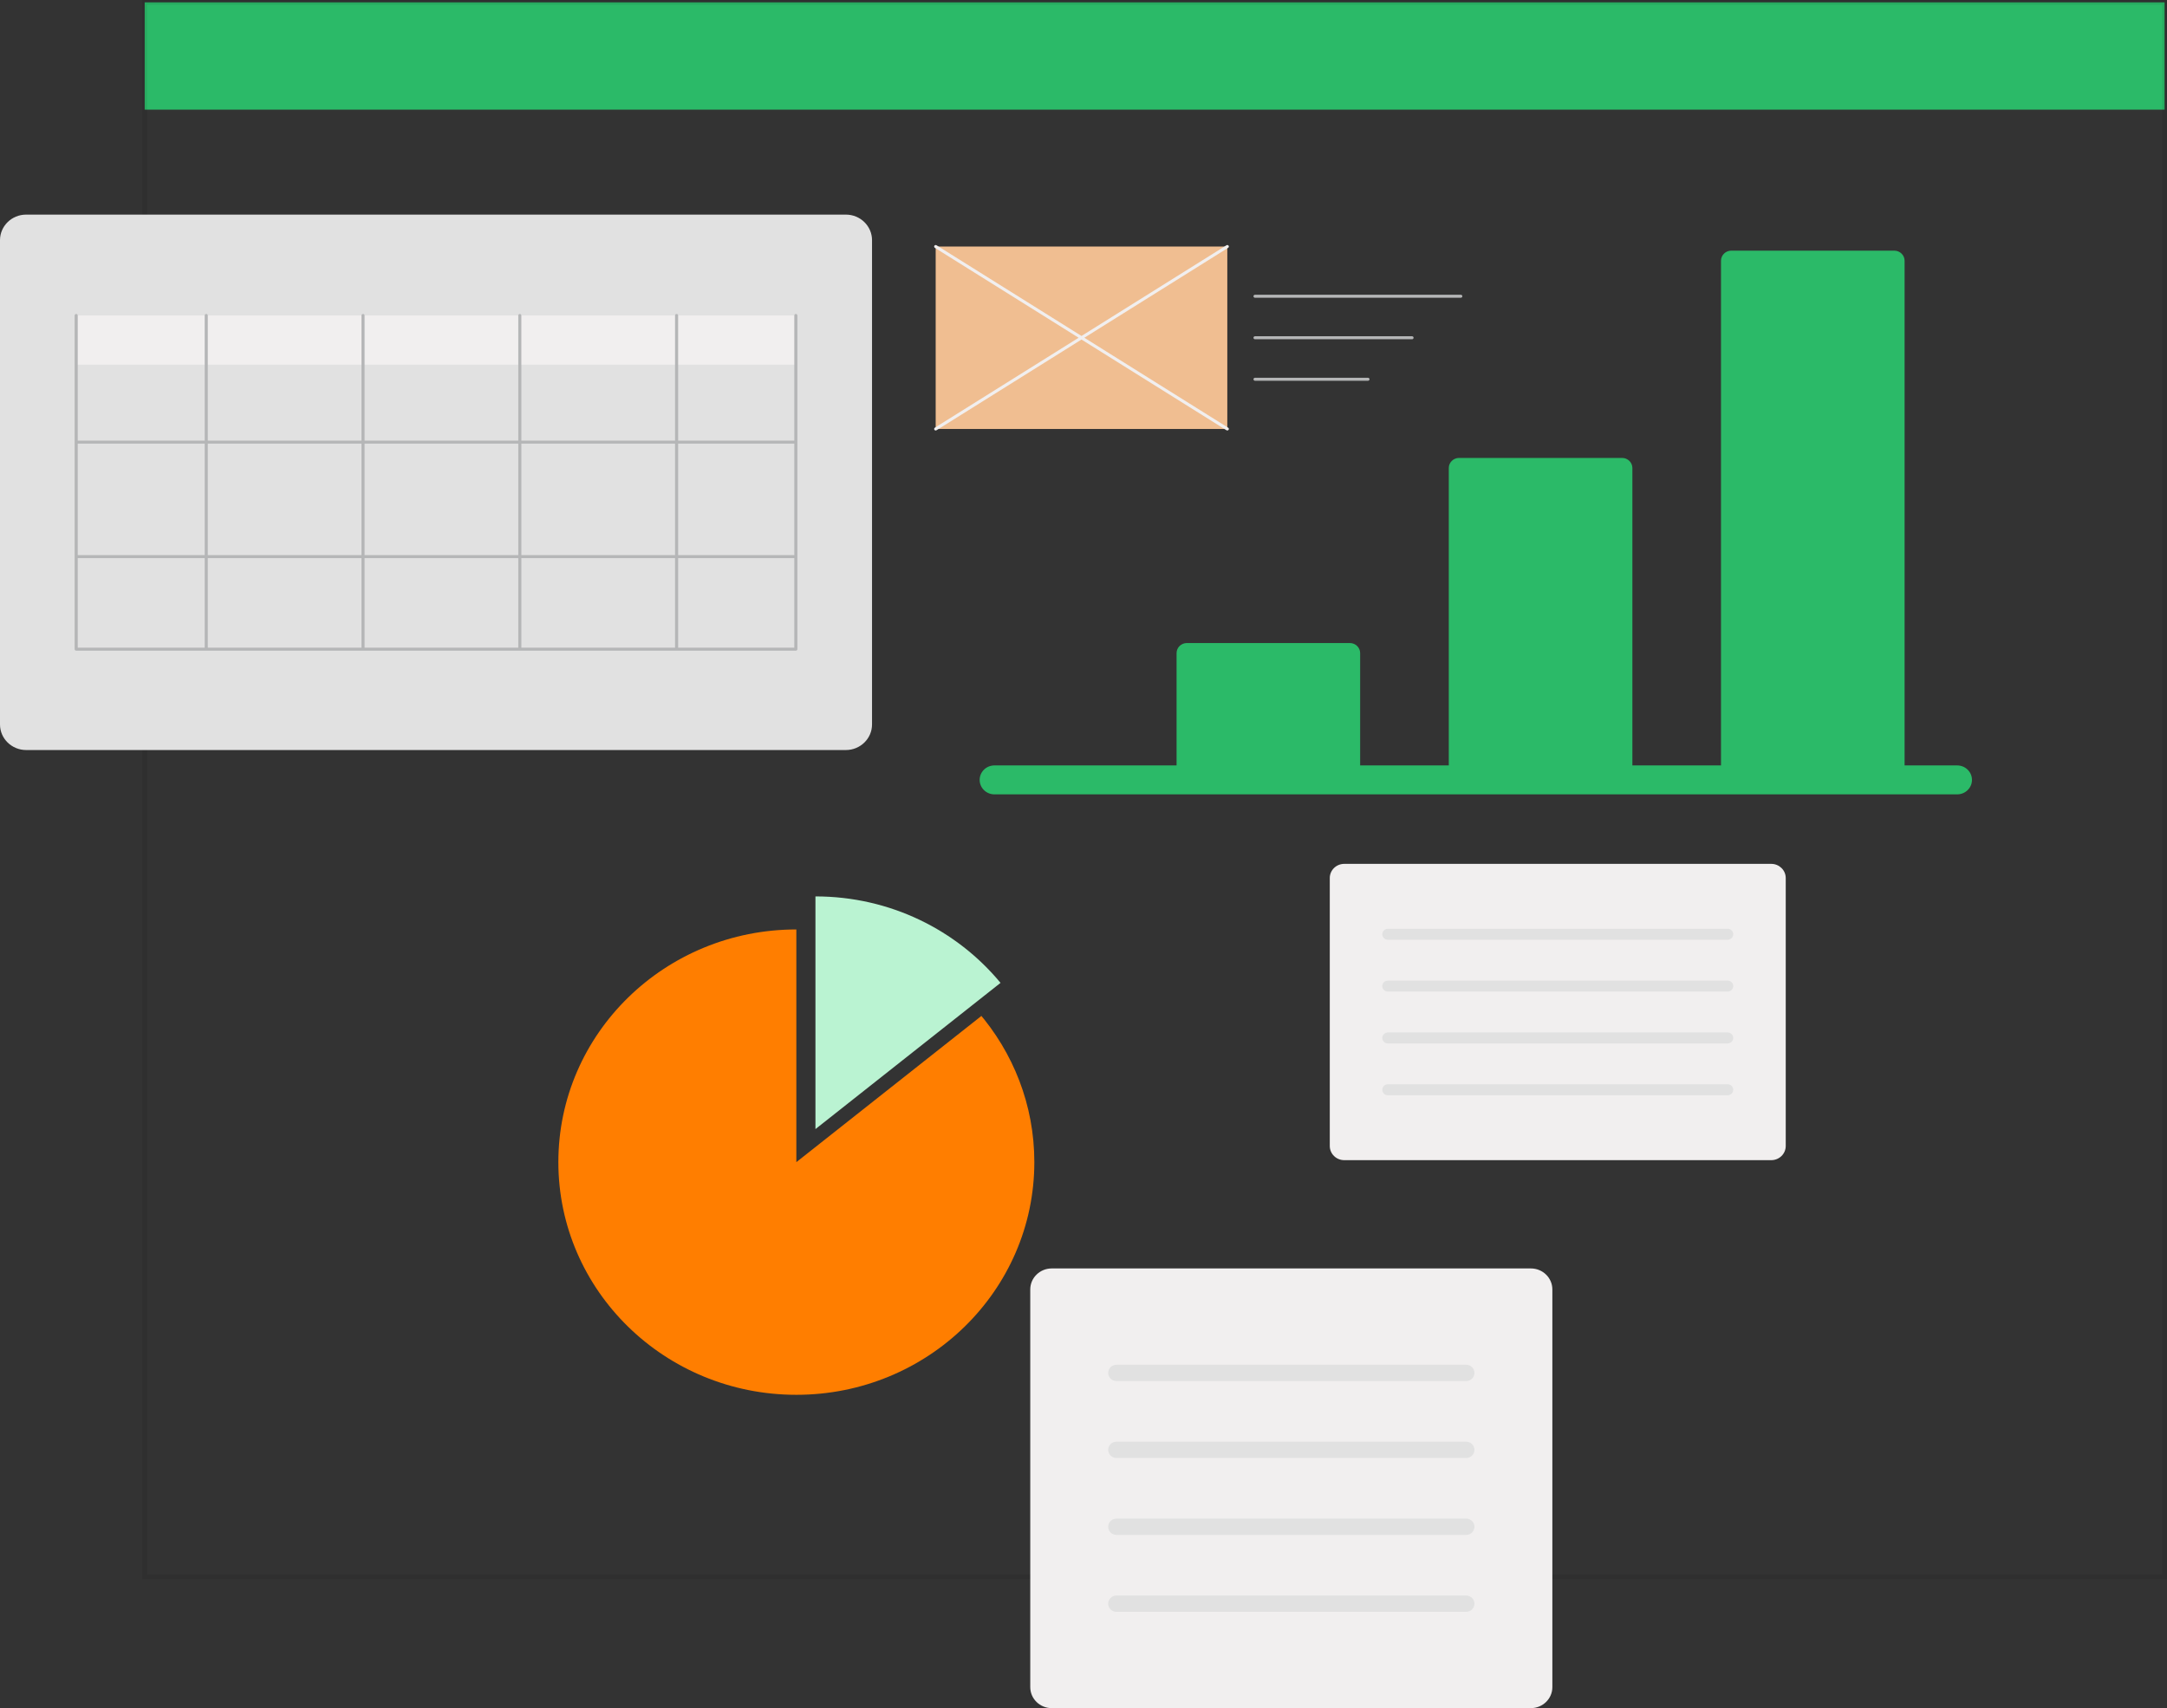 <svg width="520" height="410" viewBox="0 0 520 410" fill="none" xmlns="http://www.w3.org/2000/svg">
<rect x="0" y="0" width="520" height="410" fill="#333333" stroke="none"/>
<path fill-rule="evenodd" clip-rule="evenodd" d="M34.717 26.319H519.425V0.561H34.717V26.319Z" fill="#2BBA68"/>
<path fill-rule="evenodd" clip-rule="evenodd" d="M34.143 379.017H520V0H34.143V379.017ZM35.291 377.895H518.852V1.123H35.291V377.895Z" fill="black" fill-opacity="0.08"/>
<path fill-rule="evenodd" clip-rule="evenodd" d="M202.977 180.028H6.277C2.81 180.028 0 177.28 0 173.889V57.652C0 54.261 2.81 51.512 6.277 51.512H202.977C206.445 51.512 209.255 54.261 209.255 57.652V173.889C209.255 177.28 206.445 180.028 202.977 180.028Z" fill="#E1E1E1"/>
<path fill-rule="evenodd" clip-rule="evenodd" d="M18.282 87.533H190.973V75.723H18.282V87.533Z" fill="#F1EFEF"/>
<path fill-rule="evenodd" clip-rule="evenodd" d="M162.728 155.456H190.603V133.967H162.728V155.456ZM18.653 155.456H49.122V133.967H18.653V155.456ZM18.653 133.244H49.122V106.485H18.653V133.244ZM49.861 133.244H86.743V106.485H49.861V133.244ZM87.484 133.244H124.366V106.485H87.484V133.244ZM125.106 155.456H161.988V133.967H125.106V155.456ZM49.861 155.456H86.743V133.967H49.861V155.456ZM87.484 155.456H124.366V133.967H87.484V155.456ZM125.106 133.244H161.988V106.485H125.106V133.244ZM162.728 133.244H190.603V106.485H162.728V133.244ZM190.973 75.363C190.768 75.363 190.603 75.525 190.603 75.725V105.762H162.728V75.725C162.728 75.525 162.562 75.363 162.358 75.363C162.154 75.363 161.988 75.525 161.988 75.725V105.762H125.106V75.725C125.106 75.525 124.94 75.363 124.736 75.363C124.532 75.363 124.366 75.525 124.366 75.725V105.762H87.484V75.725C87.484 75.525 87.317 75.363 87.114 75.363C86.91 75.363 86.743 75.525 86.743 75.725V105.762H49.861V75.725C49.861 75.525 49.696 75.363 49.491 75.363C49.287 75.363 49.122 75.525 49.122 75.725V105.762H18.653V75.725C18.653 75.525 18.486 75.363 18.283 75.363C18.079 75.363 17.912 75.525 17.912 75.725V155.816C17.912 156.016 18.079 156.178 18.283 156.178H190.973C191.177 156.178 191.342 156.016 191.342 155.816V75.725C191.342 75.525 191.177 75.363 190.973 75.363Z" fill="#B5B6B7"/>
<path fill-rule="evenodd" clip-rule="evenodd" d="M457.032 183.721V62.586C457.032 61.248 455.923 60.163 454.555 60.163H415.454C414.086 60.163 412.977 61.248 412.977 62.586V183.721H391.711V112.338C391.711 110.999 390.601 109.915 389.232 109.915H350.132C348.764 109.915 347.655 110.999 347.655 112.338V183.721H326.387V156.769C326.387 155.431 325.279 154.346 323.909 154.346H284.809C283.441 154.346 282.332 155.431 282.332 156.769V183.721H238.634C236.671 183.721 235.08 185.277 235.08 187.195C235.08 189.115 236.671 190.67 238.634 190.67H469.646C471.609 190.67 473.2 189.115 473.2 187.195C473.2 185.277 471.609 183.721 469.646 183.721H457.032Z" fill="#2BBA68"/>
<path fill-rule="evenodd" clip-rule="evenodd" d="M367.353 410H252.38C249.532 410 247.225 407.743 247.225 404.958V309.503C247.225 306.719 249.532 304.461 252.38 304.461H367.353C370.2 304.461 372.509 306.719 372.509 309.503V404.958C372.509 407.743 370.2 410 367.353 410Z" fill="#F1EFEF"/>
<path fill-rule="evenodd" clip-rule="evenodd" d="M351.812 331.492H267.921C266.816 331.492 265.919 330.616 265.919 329.534C265.919 328.453 266.816 327.577 267.921 327.577H351.812C352.919 327.577 353.814 328.453 353.814 329.534C353.814 330.616 352.919 331.492 351.812 331.492Z" fill="#E1E1E1"/>
<path fill-rule="evenodd" clip-rule="evenodd" d="M351.812 349.957H267.921C266.816 349.957 265.919 349.08 265.919 347.999C265.919 346.917 266.816 346.041 267.921 346.041H351.812C352.919 346.041 353.814 346.917 353.814 347.999C353.814 349.08 352.919 349.957 351.812 349.957Z" fill="#E1E1E1"/>
<path fill-rule="evenodd" clip-rule="evenodd" d="M351.812 368.421H267.921C266.816 368.421 265.919 367.544 265.919 366.463C265.919 365.381 266.816 364.505 267.921 364.505H351.812C352.919 364.505 353.814 365.381 353.814 366.463C353.814 367.544 352.919 368.421 351.812 368.421Z" fill="#E1E1E1"/>
<path fill-rule="evenodd" clip-rule="evenodd" d="M351.812 386.885H267.921C266.816 386.885 265.919 386.008 265.919 384.927C265.919 383.845 266.816 382.969 267.921 382.969H351.812C352.919 382.969 353.814 383.845 353.814 384.927C353.814 386.008 352.919 386.885 351.812 386.885Z" fill="#E1E1E1"/>
<path fill-rule="evenodd" clip-rule="evenodd" d="M425.037 278.471H322.573C320.654 278.471 319.099 276.95 319.099 275.074V210.749C319.099 208.873 320.654 207.352 322.573 207.352H425.037C426.955 207.352 428.51 208.873 428.51 210.749V275.074C428.51 276.95 426.955 278.471 425.037 278.471Z" fill="#F1EFEF"/>
<path fill-rule="evenodd" clip-rule="evenodd" d="M414.564 225.568H333.046C332.301 225.568 331.696 224.977 331.696 224.249C331.696 223.519 332.301 222.928 333.046 222.928H414.564C415.308 222.928 415.913 223.519 415.913 224.249C415.913 224.977 415.308 225.568 414.564 225.568Z" fill="#E1E1E1"/>
<path fill-rule="evenodd" clip-rule="evenodd" d="M414.564 238.01H333.046C332.301 238.01 331.696 237.42 331.696 236.691C331.696 235.961 332.301 235.371 333.046 235.371H414.564C415.308 235.371 415.913 235.961 415.913 236.691C415.913 237.42 415.308 238.01 414.564 238.01Z" fill="#E1E1E1"/>
<path fill-rule="evenodd" clip-rule="evenodd" d="M414.564 250.453H333.046C332.301 250.453 331.696 249.862 331.696 249.133C331.696 248.404 332.301 247.813 333.046 247.813H414.564C415.308 247.813 415.913 248.404 415.913 249.133C415.913 249.862 415.308 250.453 414.564 250.453Z" fill="#E1E1E1"/>
<path fill-rule="evenodd" clip-rule="evenodd" d="M414.564 262.895H333.046C332.301 262.895 331.696 262.304 331.696 261.576C331.696 260.846 332.301 260.256 333.046 260.256H414.564C415.308 260.256 415.913 260.846 415.913 261.576C415.913 262.304 415.308 262.895 414.564 262.895Z" fill="#E1E1E1"/>
<path fill-rule="evenodd" clip-rule="evenodd" d="M240.09 235.917C229.621 223.262 213.618 215.164 195.678 215.164V271.014L240.09 235.917Z" fill="#BAF3D2"/>
<path fill-rule="evenodd" clip-rule="evenodd" d="M220.158 180.254C220.373 180.275 220.59 180.295 220.805 180.318C220.59 180.295 220.374 180.275 220.158 180.254Z" fill="#F1EFEF"/>
<path fill-rule="evenodd" clip-rule="evenodd" d="M234.654 242.846C234.941 243.177 235.227 243.509 235.506 243.848L191.094 278.944V223.094C159.553 223.094 133.986 248.098 133.986 278.944C133.986 309.789 159.553 334.794 191.094 334.794C222.633 334.794 248.202 309.789 248.202 278.944C248.202 265.176 243.099 252.581 234.654 242.846Z" fill="#FF7E00"/>
<path fill-rule="evenodd" clip-rule="evenodd" d="M216.225 179.977C216.394 179.985 216.566 179.991 216.735 180C216.566 179.991 216.394 179.985 216.225 179.977Z" fill="#F1EFEF"/>
<path fill-rule="evenodd" clip-rule="evenodd" d="M224.528 102.964H294.509V59.175H224.528V102.964Z" fill="#F0BE91"/>
<path fill-rule="evenodd" clip-rule="evenodd" d="M260.205 81.069L294.709 59.479C294.88 59.372 294.93 59.148 294.82 58.981C294.71 58.811 294.479 58.762 294.309 58.871L259.519 80.64L224.728 58.871C224.558 58.763 224.327 58.811 224.216 58.981C224.107 59.148 224.157 59.372 224.328 59.479L258.833 81.069L224.328 102.659C224.157 102.767 224.107 102.99 224.216 103.159C224.326 103.327 224.554 103.375 224.728 103.268L259.519 81.498L294.309 103.268C294.371 103.307 294.44 103.325 294.509 103.325C294.63 103.325 294.75 103.266 294.82 103.159C294.93 102.99 294.88 102.767 294.709 102.659L260.205 81.069Z" fill="#F1EFEF"/>
<path fill-rule="evenodd" clip-rule="evenodd" d="M338.837 80.708H301.158C300.954 80.708 300.787 80.87 300.787 81.07C300.787 81.269 300.954 81.431 301.158 81.431H338.837C339.042 81.431 339.207 81.269 339.207 81.07C339.207 80.87 339.042 80.708 338.837 80.708ZM350.54 70.746H301.158C300.954 70.746 300.787 70.907 300.787 71.107C300.787 71.306 300.954 71.469 301.158 71.469H350.54C350.744 71.469 350.91 71.306 350.91 71.107C350.91 70.907 350.744 70.746 350.54 70.746ZM328.262 90.671H301.158C300.954 90.671 300.787 90.832 300.787 91.032C300.787 91.232 300.954 91.394 301.158 91.394H328.262C328.467 91.394 328.632 91.232 328.632 91.032C328.632 90.832 328.467 90.671 328.262 90.671Z" fill="#B5B6B7"/>
</svg>
